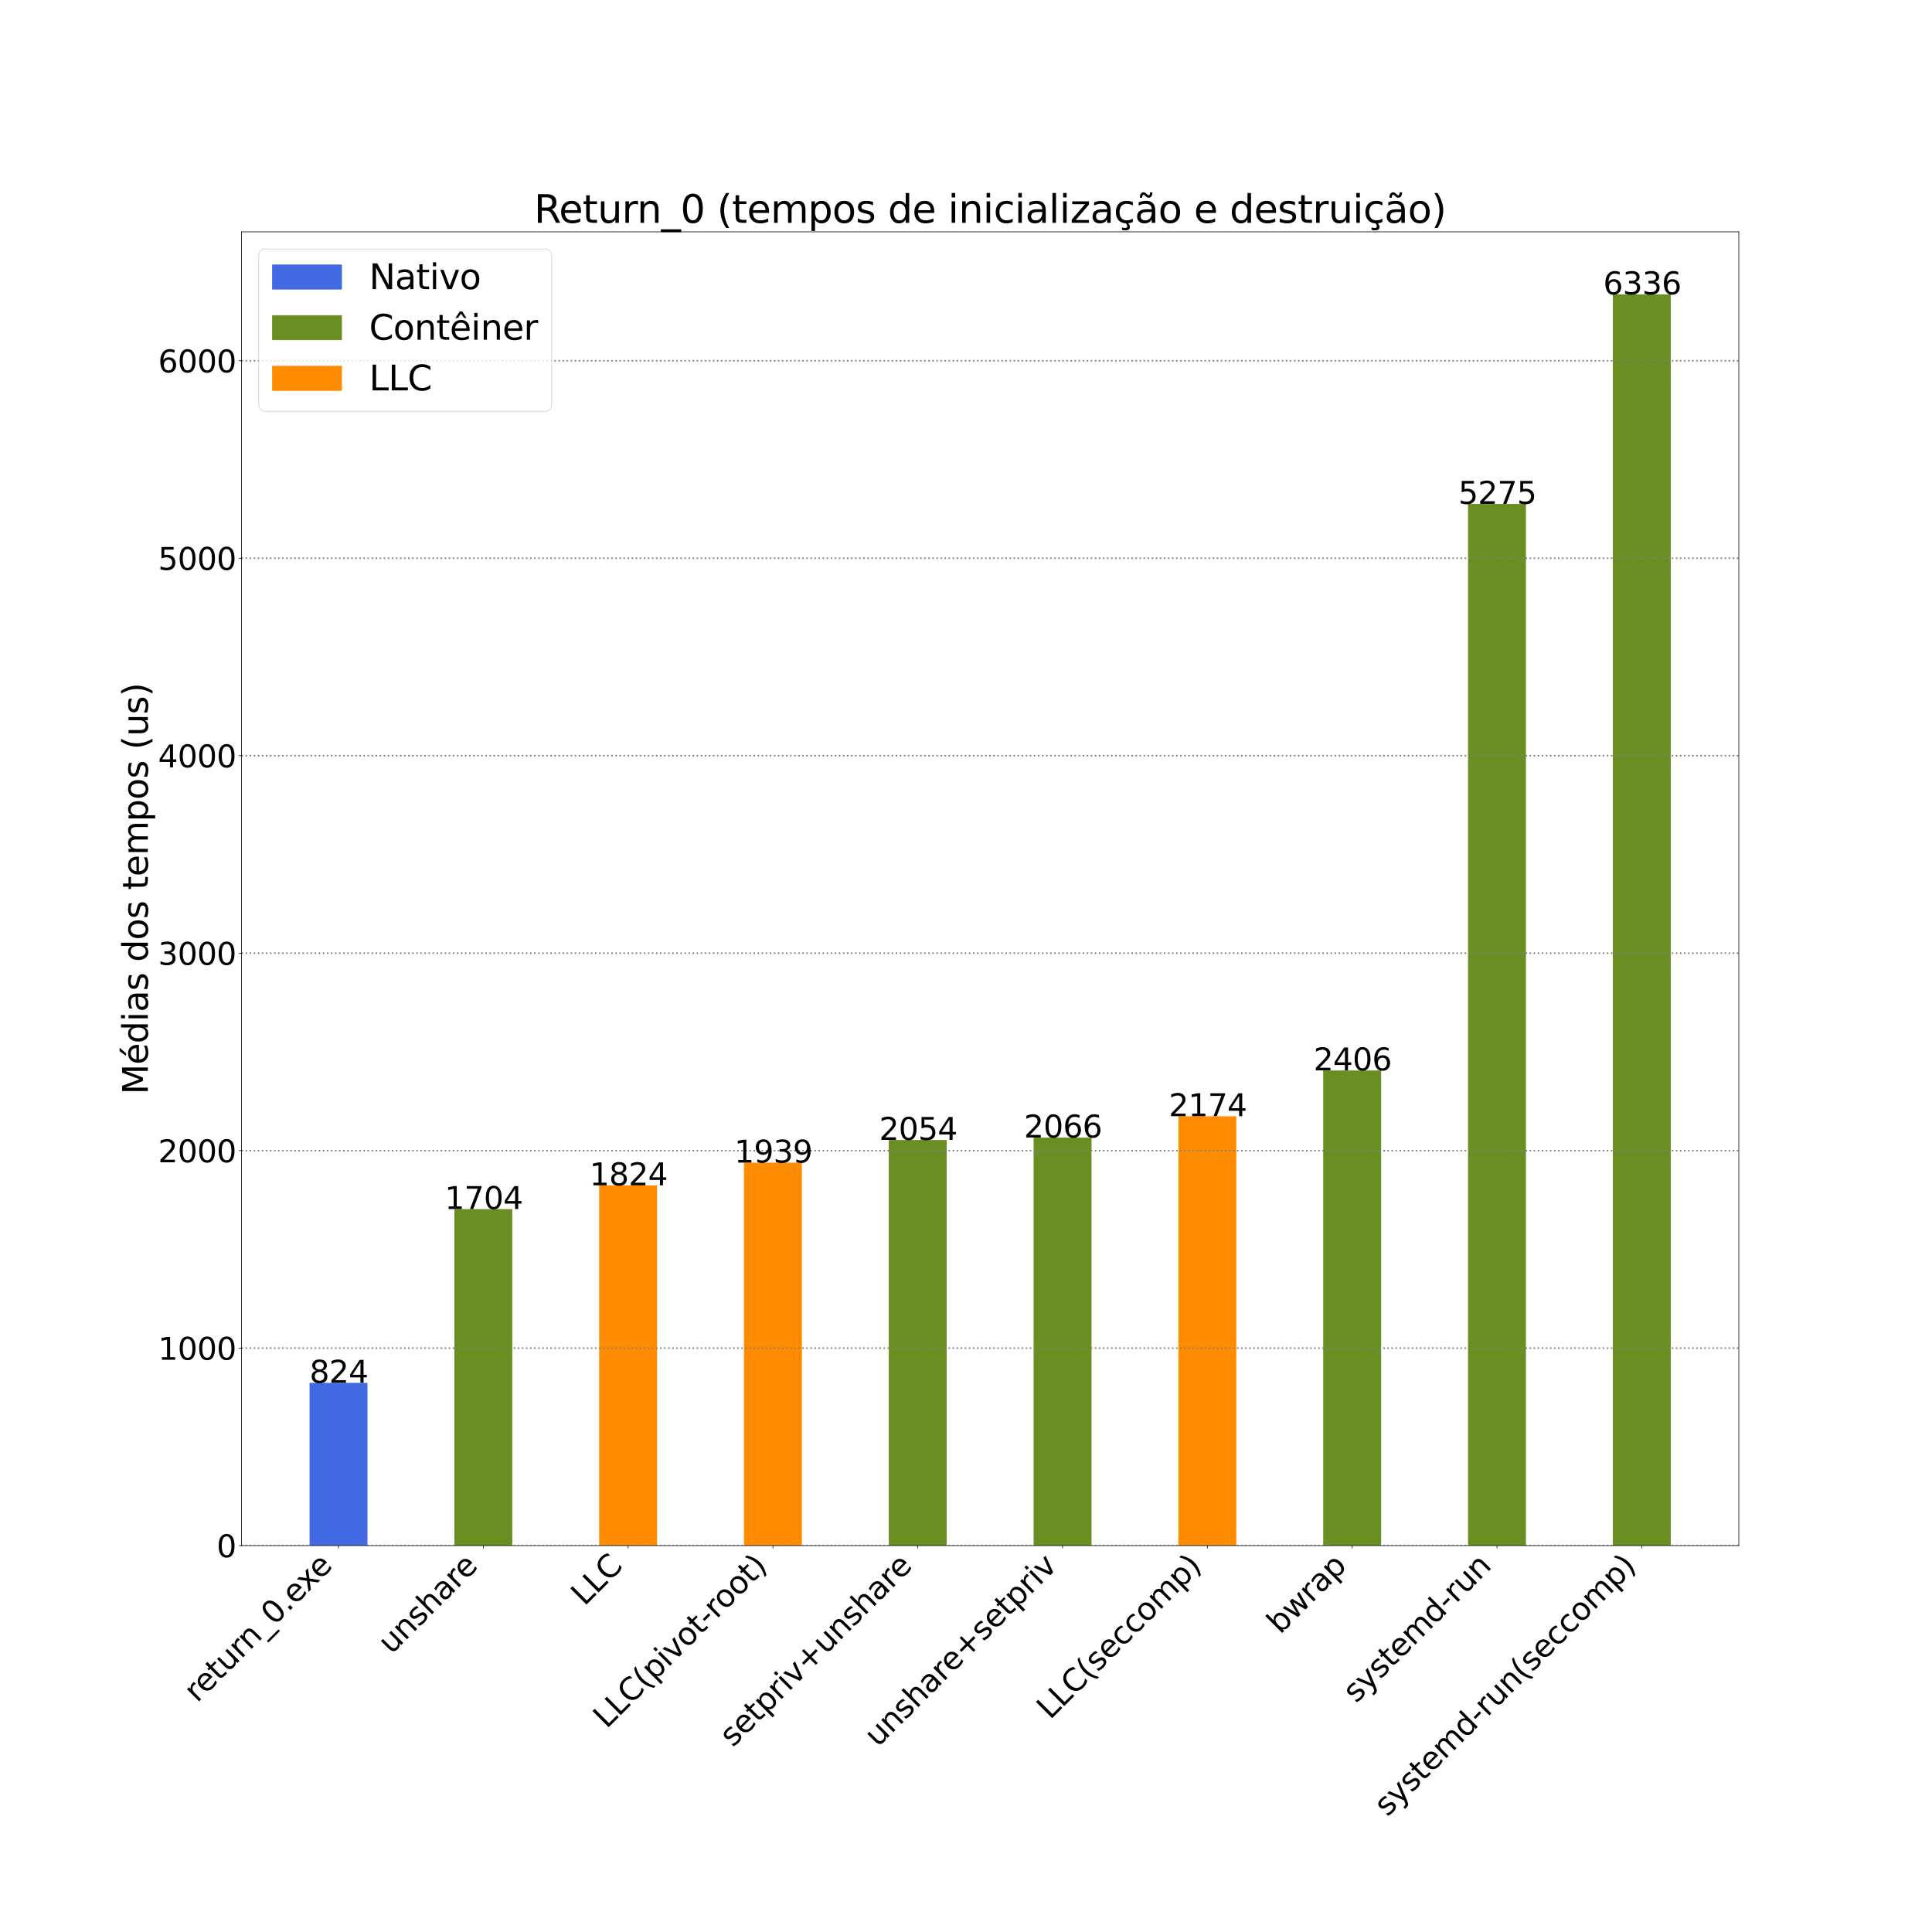 <?xml version="1.0" encoding="utf-8" standalone="no"?>
<!DOCTYPE svg PUBLIC "-//W3C//DTD SVG 1.1//EN"
  "http://www.w3.org/Graphics/SVG/1.1/DTD/svg11.dtd">
<svg xmlns:xlink="http://www.w3.org/1999/xlink" width="2520pt" height="2520pt" viewBox="0 0 2520 2520" xmlns="http://www.w3.org/2000/svg" version="1.1">
 <defs>
  <style type="text/css">*{stroke-linejoin: round; stroke-linecap: butt}</style>
 </defs>
 <g id="figure_1">
  <g id="patch_1">
   <path d="M 0 2520 
L 2520 2520 
L 2520 0 
L 0 0 
z
" style="fill: #ffffff"/>
  </g>
  <g id="axes_1">
   <g id="patch_2">
    <path d="M 315 2016 
L 2268 2016 
L 2268 302.4 
L 315 302.4 
z
" style="fill: #ffffff"/>
   </g>
   <g id="patch_3">
    <path d="M 403.773 2016 
L 479.324 2016 
L 479.324 1803.758 
L 403.773 1803.758 
z
" clip-path="url(#p946c585b2d)" style="fill: #4169e1"/>
   </g>
   <g id="patch_4">
    <path d="M 592.651 2016 
L 668.202 2016 
L 668.202 1577.091 
L 592.651 1577.091 
z
" clip-path="url(#p946c585b2d)" style="fill: #6b8e23"/>
   </g>
   <g id="patch_5">
    <path d="M 781.529 2016 
L 857.08 2016 
L 857.08 1546.182 
L 781.529 1546.182 
z
" clip-path="url(#p946c585b2d)" style="fill: #ff8c00"/>
   </g>
   <g id="patch_6">
    <path d="M 970.407 2016 
L 1045.958 2016 
L 1045.958 1516.561 
L 970.407 1516.561 
z
" clip-path="url(#p946c585b2d)" style="fill: #ff8c00"/>
   </g>
   <g id="patch_7">
    <path d="M 1159.285 2016 
L 1234.837 2016 
L 1234.837 1486.939 
L 1159.285 1486.939 
z
" clip-path="url(#p946c585b2d)" style="fill: #6b8e23"/>
   </g>
   <g id="patch_8">
    <path d="M 1348.163 2016 
L 1423.715 2016 
L 1423.715 1483.848 
L 1348.163 1483.848 
z
" clip-path="url(#p946c585b2d)" style="fill: #6b8e23"/>
   </g>
   <g id="patch_9">
    <path d="M 1537.042 2016 
L 1612.593 2016 
L 1612.593 1456.03 
L 1537.042 1456.03 
z
" clip-path="url(#p946c585b2d)" style="fill: #ff8c00"/>
   </g>
   <g id="patch_10">
    <path d="M 1725.92 2016 
L 1801.471 2016 
L 1801.471 1396.273 
L 1725.92 1396.273 
z
" clip-path="url(#p946c585b2d)" style="fill: #6b8e23"/>
   </g>
   <g id="patch_11">
    <path d="M 1914.798 2016 
L 1990.349 2016 
L 1990.349 657.288 
L 1914.798 657.288 
z
" clip-path="url(#p946c585b2d)" style="fill: #6b8e23"/>
   </g>
   <g id="patch_12">
    <path d="M 2103.676 2016 
L 2179.227 2016 
L 2179.227 384 
L 2103.676 384 
z
" clip-path="url(#p946c585b2d)" style="fill: #6b8e23"/>
   </g>
   <g id="matplotlib.axis_1">
    <g id="xtick_1">
     <g id="line2d_1">
      <defs>
       <path id="mdb58dce2dd" d="M 0 0 
L 0 3.5 
" style="stroke: #000000; stroke-width: 0.8"/>
      </defs>
      <g>
       <use xlink:href="#mdb58dce2dd" x="441.548" y="2016" style="stroke: #000000; stroke-width: 0.8"/>
      </g>
     </g>
     <g id="text_1">
      <!-- return_0.exe -->
      <g transform="translate(257.117 2221.754)rotate(-45)scale(0.4 -0.4)">
       <defs>
        <path id="DejaVuSans-72" d="M 2631 2963 
Q 2534 3019 2420 3045 
Q 2306 3072 2169 3072 
Q 1681 3072 1420 2755 
Q 1159 2438 1159 1844 
L 1159 0 
L 581 0 
L 581 3500 
L 1159 3500 
L 1159 2956 
Q 1341 3275 1631 3429 
Q 1922 3584 2338 3584 
Q 2397 3584 2469 3576 
Q 2541 3569 2628 3553 
L 2631 2963 
z
" transform="scale(0.016)"/>
        <path id="DejaVuSans-65" d="M 3597 1894 
L 3597 1613 
L 953 1613 
Q 991 1019 1311 708 
Q 1631 397 2203 397 
Q 2534 397 2845 478 
Q 3156 559 3463 722 
L 3463 178 
Q 3153 47 2828 -22 
Q 2503 -91 2169 -91 
Q 1331 -91 842 396 
Q 353 884 353 1716 
Q 353 2575 817 3079 
Q 1281 3584 2069 3584 
Q 2775 3584 3186 3129 
Q 3597 2675 3597 1894 
z
M 3022 2063 
Q 3016 2534 2758 2815 
Q 2500 3097 2075 3097 
Q 1594 3097 1305 2825 
Q 1016 2553 972 2059 
L 3022 2063 
z
" transform="scale(0.016)"/>
        <path id="DejaVuSans-74" d="M 1172 4494 
L 1172 3500 
L 2356 3500 
L 2356 3053 
L 1172 3053 
L 1172 1153 
Q 1172 725 1289 603 
Q 1406 481 1766 481 
L 2356 481 
L 2356 0 
L 1766 0 
Q 1100 0 847 248 
Q 594 497 594 1153 
L 594 3053 
L 172 3053 
L 172 3500 
L 594 3500 
L 594 4494 
L 1172 4494 
z
" transform="scale(0.016)"/>
        <path id="DejaVuSans-75" d="M 544 1381 
L 544 3500 
L 1119 3500 
L 1119 1403 
Q 1119 906 1312 657 
Q 1506 409 1894 409 
Q 2359 409 2629 706 
Q 2900 1003 2900 1516 
L 2900 3500 
L 3475 3500 
L 3475 0 
L 2900 0 
L 2900 538 
Q 2691 219 2414 64 
Q 2138 -91 1772 -91 
Q 1169 -91 856 284 
Q 544 659 544 1381 
z
M 1991 3584 
L 1991 3584 
z
" transform="scale(0.016)"/>
        <path id="DejaVuSans-6e" d="M 3513 2113 
L 3513 0 
L 2938 0 
L 2938 2094 
Q 2938 2591 2744 2837 
Q 2550 3084 2163 3084 
Q 1697 3084 1428 2787 
Q 1159 2491 1159 1978 
L 1159 0 
L 581 0 
L 581 3500 
L 1159 3500 
L 1159 2956 
Q 1366 3272 1645 3428 
Q 1925 3584 2291 3584 
Q 2894 3584 3203 3211 
Q 3513 2838 3513 2113 
z
" transform="scale(0.016)"/>
        <path id="DejaVuSans-5f" d="M 3263 -1063 
L 3263 -1509 
L -63 -1509 
L -63 -1063 
L 3263 -1063 
z
" transform="scale(0.016)"/>
        <path id="DejaVuSans-30" d="M 2034 4250 
Q 1547 4250 1301 3770 
Q 1056 3291 1056 2328 
Q 1056 1369 1301 889 
Q 1547 409 2034 409 
Q 2525 409 2770 889 
Q 3016 1369 3016 2328 
Q 3016 3291 2770 3770 
Q 2525 4250 2034 4250 
z
M 2034 4750 
Q 2819 4750 3233 4129 
Q 3647 3509 3647 2328 
Q 3647 1150 3233 529 
Q 2819 -91 2034 -91 
Q 1250 -91 836 529 
Q 422 1150 422 2328 
Q 422 3509 836 4129 
Q 1250 4750 2034 4750 
z
" transform="scale(0.016)"/>
        <path id="DejaVuSans-2e" d="M 684 794 
L 1344 794 
L 1344 0 
L 684 0 
L 684 794 
z
" transform="scale(0.016)"/>
        <path id="DejaVuSans-78" d="M 3513 3500 
L 2247 1797 
L 3578 0 
L 2900 0 
L 1881 1375 
L 863 0 
L 184 0 
L 1544 1831 
L 300 3500 
L 978 3500 
L 1906 2253 
L 2834 3500 
L 3513 3500 
z
" transform="scale(0.016)"/>
       </defs>
       <use xlink:href="#DejaVuSans-72"/>
       <use xlink:href="#DejaVuSans-65" x="38.863"/>
       <use xlink:href="#DejaVuSans-74" x="100.387"/>
       <use xlink:href="#DejaVuSans-75" x="139.596"/>
       <use xlink:href="#DejaVuSans-72" x="202.975"/>
       <use xlink:href="#DejaVuSans-6e" x="242.338"/>
       <use xlink:href="#DejaVuSans-5f" x="305.717"/>
       <use xlink:href="#DejaVuSans-30" x="355.717"/>
       <use xlink:href="#DejaVuSans-2e" x="419.34"/>
       <use xlink:href="#DejaVuSans-65" x="451.127"/>
       <use xlink:href="#DejaVuSans-78" x="510.9"/>
       <use xlink:href="#DejaVuSans-65" x="566.955"/>
      </g>
     </g>
    </g>
    <g id="xtick_2">
     <g id="line2d_2">
      <g>
       <use xlink:href="#mdb58dce2dd" x="630.426" y="2016" style="stroke: #000000; stroke-width: 0.8"/>
      </g>
     </g>
     <g id="text_2">
      <!-- unshare -->
      <g transform="translate(510.307 2158.729)rotate(-45)scale(0.4 -0.4)">
       <defs>
        <path id="DejaVuSans-73" d="M 2834 3397 
L 2834 2853 
Q 2591 2978 2328 3040 
Q 2066 3103 1784 3103 
Q 1356 3103 1142 2972 
Q 928 2841 928 2578 
Q 928 2378 1081 2264 
Q 1234 2150 1697 2047 
L 1894 2003 
Q 2506 1872 2764 1633 
Q 3022 1394 3022 966 
Q 3022 478 2636 193 
Q 2250 -91 1575 -91 
Q 1294 -91 989 -36 
Q 684 19 347 128 
L 347 722 
Q 666 556 975 473 
Q 1284 391 1588 391 
Q 1994 391 2212 530 
Q 2431 669 2431 922 
Q 2431 1156 2273 1281 
Q 2116 1406 1581 1522 
L 1381 1569 
Q 847 1681 609 1914 
Q 372 2147 372 2553 
Q 372 3047 722 3315 
Q 1072 3584 1716 3584 
Q 2034 3584 2315 3537 
Q 2597 3491 2834 3397 
z
" transform="scale(0.016)"/>
        <path id="DejaVuSans-68" d="M 3513 2113 
L 3513 0 
L 2938 0 
L 2938 2094 
Q 2938 2591 2744 2837 
Q 2550 3084 2163 3084 
Q 1697 3084 1428 2787 
Q 1159 2491 1159 1978 
L 1159 0 
L 581 0 
L 581 4863 
L 1159 4863 
L 1159 2956 
Q 1366 3272 1645 3428 
Q 1925 3584 2291 3584 
Q 2894 3584 3203 3211 
Q 3513 2838 3513 2113 
z
" transform="scale(0.016)"/>
        <path id="DejaVuSans-61" d="M 2194 1759 
Q 1497 1759 1228 1600 
Q 959 1441 959 1056 
Q 959 750 1161 570 
Q 1363 391 1709 391 
Q 2188 391 2477 730 
Q 2766 1069 2766 1631 
L 2766 1759 
L 2194 1759 
z
M 3341 1997 
L 3341 0 
L 2766 0 
L 2766 531 
Q 2569 213 2275 61 
Q 1981 -91 1556 -91 
Q 1019 -91 701 211 
Q 384 513 384 1019 
Q 384 1609 779 1909 
Q 1175 2209 1959 2209 
L 2766 2209 
L 2766 2266 
Q 2766 2663 2505 2880 
Q 2244 3097 1772 3097 
Q 1472 3097 1187 3025 
Q 903 2953 641 2809 
L 641 3341 
Q 956 3463 1253 3523 
Q 1550 3584 1831 3584 
Q 2591 3584 2966 3190 
Q 3341 2797 3341 1997 
z
" transform="scale(0.016)"/>
       </defs>
       <use xlink:href="#DejaVuSans-75"/>
       <use xlink:href="#DejaVuSans-6e" x="63.379"/>
       <use xlink:href="#DejaVuSans-73" x="126.758"/>
       <use xlink:href="#DejaVuSans-68" x="178.857"/>
       <use xlink:href="#DejaVuSans-61" x="242.236"/>
       <use xlink:href="#DejaVuSans-72" x="303.516"/>
       <use xlink:href="#DejaVuSans-65" x="342.379"/>
      </g>
     </g>
    </g>
    <g id="xtick_3">
     <g id="line2d_3">
      <g>
       <use xlink:href="#mdb58dce2dd" x="819.305" y="2016" style="stroke: #000000; stroke-width: 0.8"/>
      </g>
     </g>
     <g id="text_3">
      <!-- LLC -->
      <g transform="translate(762.153 2095.761)rotate(-45)scale(0.4 -0.4)">
       <defs>
        <path id="DejaVuSans-4c" d="M 628 4666 
L 1259 4666 
L 1259 531 
L 3531 531 
L 3531 0 
L 628 0 
L 628 4666 
z
" transform="scale(0.016)"/>
        <path id="DejaVuSans-43" d="M 4122 4306 
L 4122 3641 
Q 3803 3938 3442 4084 
Q 3081 4231 2675 4231 
Q 1875 4231 1450 3742 
Q 1025 3253 1025 2328 
Q 1025 1406 1450 917 
Q 1875 428 2675 428 
Q 3081 428 3442 575 
Q 3803 722 4122 1019 
L 4122 359 
Q 3791 134 3420 21 
Q 3050 -91 2638 -91 
Q 1578 -91 968 557 
Q 359 1206 359 2328 
Q 359 3453 968 4101 
Q 1578 4750 2638 4750 
Q 3056 4750 3426 4639 
Q 3797 4528 4122 4306 
z
" transform="scale(0.016)"/>
       </defs>
       <use xlink:href="#DejaVuSans-4c"/>
       <use xlink:href="#DejaVuSans-4c" x="55.713"/>
       <use xlink:href="#DejaVuSans-43" x="111.426"/>
      </g>
     </g>
    </g>
    <g id="xtick_4">
     <g id="line2d_4">
      <g>
       <use xlink:href="#mdb58dce2dd" x="1008.183" y="2016" style="stroke: #000000; stroke-width: 0.8"/>
      </g>
     </g>
     <g id="text_4">
      <!-- LLC(pivot-root) -->
      <g transform="translate(791.114 2255.678)rotate(-45)scale(0.4 -0.4)">
       <defs>
        <path id="DejaVuSans-28" d="M 1984 4856 
Q 1566 4138 1362 3434 
Q 1159 2731 1159 2009 
Q 1159 1288 1364 580 
Q 1569 -128 1984 -844 
L 1484 -844 
Q 1016 -109 783 600 
Q 550 1309 550 2009 
Q 550 2706 781 3412 
Q 1013 4119 1484 4856 
L 1984 4856 
z
" transform="scale(0.016)"/>
        <path id="DejaVuSans-70" d="M 1159 525 
L 1159 -1331 
L 581 -1331 
L 581 3500 
L 1159 3500 
L 1159 2969 
Q 1341 3281 1617 3432 
Q 1894 3584 2278 3584 
Q 2916 3584 3314 3078 
Q 3713 2572 3713 1747 
Q 3713 922 3314 415 
Q 2916 -91 2278 -91 
Q 1894 -91 1617 61 
Q 1341 213 1159 525 
z
M 3116 1747 
Q 3116 2381 2855 2742 
Q 2594 3103 2138 3103 
Q 1681 3103 1420 2742 
Q 1159 2381 1159 1747 
Q 1159 1113 1420 752 
Q 1681 391 2138 391 
Q 2594 391 2855 752 
Q 3116 1113 3116 1747 
z
" transform="scale(0.016)"/>
        <path id="DejaVuSans-69" d="M 603 3500 
L 1178 3500 
L 1178 0 
L 603 0 
L 603 3500 
z
M 603 4863 
L 1178 4863 
L 1178 4134 
L 603 4134 
L 603 4863 
z
" transform="scale(0.016)"/>
        <path id="DejaVuSans-76" d="M 191 3500 
L 800 3500 
L 1894 563 
L 2988 3500 
L 3597 3500 
L 2284 0 
L 1503 0 
L 191 3500 
z
" transform="scale(0.016)"/>
        <path id="DejaVuSans-6f" d="M 1959 3097 
Q 1497 3097 1228 2736 
Q 959 2375 959 1747 
Q 959 1119 1226 758 
Q 1494 397 1959 397 
Q 2419 397 2687 759 
Q 2956 1122 2956 1747 
Q 2956 2369 2687 2733 
Q 2419 3097 1959 3097 
z
M 1959 3584 
Q 2709 3584 3137 3096 
Q 3566 2609 3566 1747 
Q 3566 888 3137 398 
Q 2709 -91 1959 -91 
Q 1206 -91 779 398 
Q 353 888 353 1747 
Q 353 2609 779 3096 
Q 1206 3584 1959 3584 
z
" transform="scale(0.016)"/>
        <path id="DejaVuSans-2d" d="M 313 2009 
L 1997 2009 
L 1997 1497 
L 313 1497 
L 313 2009 
z
" transform="scale(0.016)"/>
        <path id="DejaVuSans-29" d="M 513 4856 
L 1013 4856 
Q 1481 4119 1714 3412 
Q 1947 2706 1947 2009 
Q 1947 1309 1714 600 
Q 1481 -109 1013 -844 
L 513 -844 
Q 928 -128 1133 580 
Q 1338 1288 1338 2009 
Q 1338 2731 1133 3434 
Q 928 4138 513 4856 
z
" transform="scale(0.016)"/>
       </defs>
       <use xlink:href="#DejaVuSans-4c"/>
       <use xlink:href="#DejaVuSans-4c" x="55.713"/>
       <use xlink:href="#DejaVuSans-43" x="111.426"/>
       <use xlink:href="#DejaVuSans-28" x="181.25"/>
       <use xlink:href="#DejaVuSans-70" x="220.264"/>
       <use xlink:href="#DejaVuSans-69" x="283.74"/>
       <use xlink:href="#DejaVuSans-76" x="311.523"/>
       <use xlink:href="#DejaVuSans-6f" x="370.703"/>
       <use xlink:href="#DejaVuSans-74" x="431.885"/>
       <use xlink:href="#DejaVuSans-2d" x="471.094"/>
       <use xlink:href="#DejaVuSans-72" x="507.178"/>
       <use xlink:href="#DejaVuSans-6f" x="546.041"/>
       <use xlink:href="#DejaVuSans-6f" x="607.223"/>
       <use xlink:href="#DejaVuSans-74" x="668.404"/>
       <use xlink:href="#DejaVuSans-29" x="707.613"/>
      </g>
     </g>
    </g>
    <g id="xtick_5">
     <g id="line2d_5">
      <g>
       <use xlink:href="#mdb58dce2dd" x="1197.061" y="2016" style="stroke: #000000; stroke-width: 0.8"/>
      </g>
     </g>
     <g id="text_5">
      <!-- setpriv+unshare -->
      <g transform="translate(955.831 2279.839)rotate(-45)scale(0.4 -0.4)">
       <defs>
        <path id="DejaVuSans-2b" d="M 2944 4013 
L 2944 2272 
L 4684 2272 
L 4684 1741 
L 2944 1741 
L 2944 0 
L 2419 0 
L 2419 1741 
L 678 1741 
L 678 2272 
L 2419 2272 
L 2419 4013 
L 2944 4013 
z
" transform="scale(0.016)"/>
       </defs>
       <use xlink:href="#DejaVuSans-73"/>
       <use xlink:href="#DejaVuSans-65" x="52.1"/>
       <use xlink:href="#DejaVuSans-74" x="113.623"/>
       <use xlink:href="#DejaVuSans-70" x="152.832"/>
       <use xlink:href="#DejaVuSans-72" x="216.309"/>
       <use xlink:href="#DejaVuSans-69" x="257.422"/>
       <use xlink:href="#DejaVuSans-76" x="285.205"/>
       <use xlink:href="#DejaVuSans-2b" x="344.385"/>
       <use xlink:href="#DejaVuSans-75" x="428.174"/>
       <use xlink:href="#DejaVuSans-6e" x="491.553"/>
       <use xlink:href="#DejaVuSans-73" x="554.932"/>
       <use xlink:href="#DejaVuSans-68" x="607.031"/>
       <use xlink:href="#DejaVuSans-61" x="670.41"/>
       <use xlink:href="#DejaVuSans-72" x="731.689"/>
       <use xlink:href="#DejaVuSans-65" x="770.553"/>
      </g>
     </g>
    </g>
    <g id="xtick_6">
     <g id="line2d_6">
      <g>
       <use xlink:href="#mdb58dce2dd" x="1385.939" y="2016" style="stroke: #000000; stroke-width: 0.8"/>
      </g>
     </g>
     <g id="text_6">
      <!-- unshare+setpriv -->
      <g transform="translate(1144.71 2279.839)rotate(-45)scale(0.4 -0.4)">
       <use xlink:href="#DejaVuSans-75"/>
       <use xlink:href="#DejaVuSans-6e" x="63.379"/>
       <use xlink:href="#DejaVuSans-73" x="126.758"/>
       <use xlink:href="#DejaVuSans-68" x="178.857"/>
       <use xlink:href="#DejaVuSans-61" x="242.236"/>
       <use xlink:href="#DejaVuSans-72" x="303.516"/>
       <use xlink:href="#DejaVuSans-65" x="342.379"/>
       <use xlink:href="#DejaVuSans-2b" x="403.902"/>
       <use xlink:href="#DejaVuSans-73" x="487.691"/>
       <use xlink:href="#DejaVuSans-65" x="539.791"/>
       <use xlink:href="#DejaVuSans-74" x="601.314"/>
       <use xlink:href="#DejaVuSans-70" x="640.523"/>
       <use xlink:href="#DejaVuSans-72" x="704"/>
       <use xlink:href="#DejaVuSans-69" x="745.113"/>
       <use xlink:href="#DejaVuSans-76" x="772.896"/>
      </g>
     </g>
    </g>
    <g id="xtick_7">
     <g id="line2d_7">
      <g>
       <use xlink:href="#mdb58dce2dd" x="1574.817" y="2016" style="stroke: #000000; stroke-width: 0.8"/>
      </g>
     </g>
     <g id="text_7">
      <!-- LLC(seccomp) -->
      <g transform="translate(1369.54 2243.887)rotate(-45)scale(0.4 -0.4)">
       <defs>
        <path id="DejaVuSans-63" d="M 3122 3366 
L 3122 2828 
Q 2878 2963 2633 3030 
Q 2388 3097 2138 3097 
Q 1578 3097 1268 2742 
Q 959 2388 959 1747 
Q 959 1106 1268 751 
Q 1578 397 2138 397 
Q 2388 397 2633 464 
Q 2878 531 3122 666 
L 3122 134 
Q 2881 22 2623 -34 
Q 2366 -91 2075 -91 
Q 1284 -91 818 406 
Q 353 903 353 1747 
Q 353 2603 823 3093 
Q 1294 3584 2113 3584 
Q 2378 3584 2631 3529 
Q 2884 3475 3122 3366 
z
" transform="scale(0.016)"/>
        <path id="DejaVuSans-6d" d="M 3328 2828 
Q 3544 3216 3844 3400 
Q 4144 3584 4550 3584 
Q 5097 3584 5394 3201 
Q 5691 2819 5691 2113 
L 5691 0 
L 5113 0 
L 5113 2094 
Q 5113 2597 4934 2840 
Q 4756 3084 4391 3084 
Q 3944 3084 3684 2787 
Q 3425 2491 3425 1978 
L 3425 0 
L 2847 0 
L 2847 2094 
Q 2847 2600 2669 2842 
Q 2491 3084 2119 3084 
Q 1678 3084 1418 2786 
Q 1159 2488 1159 1978 
L 1159 0 
L 581 0 
L 581 3500 
L 1159 3500 
L 1159 2956 
Q 1356 3278 1631 3431 
Q 1906 3584 2284 3584 
Q 2666 3584 2933 3390 
Q 3200 3197 3328 2828 
z
" transform="scale(0.016)"/>
       </defs>
       <use xlink:href="#DejaVuSans-4c"/>
       <use xlink:href="#DejaVuSans-4c" x="55.713"/>
       <use xlink:href="#DejaVuSans-43" x="111.426"/>
       <use xlink:href="#DejaVuSans-28" x="181.25"/>
       <use xlink:href="#DejaVuSans-73" x="220.264"/>
       <use xlink:href="#DejaVuSans-65" x="272.363"/>
       <use xlink:href="#DejaVuSans-63" x="333.887"/>
       <use xlink:href="#DejaVuSans-63" x="388.867"/>
       <use xlink:href="#DejaVuSans-6f" x="443.848"/>
       <use xlink:href="#DejaVuSans-6d" x="505.029"/>
       <use xlink:href="#DejaVuSans-70" x="602.441"/>
       <use xlink:href="#DejaVuSans-29" x="665.918"/>
      </g>
     </g>
    </g>
    <g id="xtick_8">
     <g id="line2d_8">
      <g>
       <use xlink:href="#mdb58dce2dd" x="1763.695" y="2016" style="stroke: #000000; stroke-width: 0.8"/>
      </g>
     </g>
     <g id="text_8">
      <!-- bwrap -->
      <g transform="translate(1669.809 2132.495)rotate(-45)scale(0.4 -0.4)">
       <defs>
        <path id="DejaVuSans-62" d="M 3116 1747 
Q 3116 2381 2855 2742 
Q 2594 3103 2138 3103 
Q 1681 3103 1420 2742 
Q 1159 2381 1159 1747 
Q 1159 1113 1420 752 
Q 1681 391 2138 391 
Q 2594 391 2855 752 
Q 3116 1113 3116 1747 
z
M 1159 2969 
Q 1341 3281 1617 3432 
Q 1894 3584 2278 3584 
Q 2916 3584 3314 3078 
Q 3713 2572 3713 1747 
Q 3713 922 3314 415 
Q 2916 -91 2278 -91 
Q 1894 -91 1617 61 
Q 1341 213 1159 525 
L 1159 0 
L 581 0 
L 581 4863 
L 1159 4863 
L 1159 2969 
z
" transform="scale(0.016)"/>
        <path id="DejaVuSans-77" d="M 269 3500 
L 844 3500 
L 1563 769 
L 2278 3500 
L 2956 3500 
L 3675 769 
L 4391 3500 
L 4966 3500 
L 4050 0 
L 3372 0 
L 2619 2869 
L 1863 0 
L 1184 0 
L 269 3500 
z
" transform="scale(0.016)"/>
       </defs>
       <use xlink:href="#DejaVuSans-62"/>
       <use xlink:href="#DejaVuSans-77" x="63.477"/>
       <use xlink:href="#DejaVuSans-72" x="145.264"/>
       <use xlink:href="#DejaVuSans-61" x="186.377"/>
       <use xlink:href="#DejaVuSans-70" x="247.656"/>
      </g>
     </g>
    </g>
    <g id="xtick_9">
     <g id="line2d_9">
      <g>
       <use xlink:href="#mdb58dce2dd" x="1952.574" y="2016" style="stroke: #000000; stroke-width: 0.8"/>
      </g>
     </g>
     <g id="text_9">
      <!-- systemd-run -->
      <g transform="translate(1768.801 2222.382)rotate(-45)scale(0.4 -0.4)">
       <defs>
        <path id="DejaVuSans-79" d="M 2059 -325 
Q 1816 -950 1584 -1140 
Q 1353 -1331 966 -1331 
L 506 -1331 
L 506 -850 
L 844 -850 
Q 1081 -850 1212 -737 
Q 1344 -625 1503 -206 
L 1606 56 
L 191 3500 
L 800 3500 
L 1894 763 
L 2988 3500 
L 3597 3500 
L 2059 -325 
z
" transform="scale(0.016)"/>
        <path id="DejaVuSans-64" d="M 2906 2969 
L 2906 4863 
L 3481 4863 
L 3481 0 
L 2906 0 
L 2906 525 
Q 2725 213 2448 61 
Q 2172 -91 1784 -91 
Q 1150 -91 751 415 
Q 353 922 353 1747 
Q 353 2572 751 3078 
Q 1150 3584 1784 3584 
Q 2172 3584 2448 3432 
Q 2725 3281 2906 2969 
z
M 947 1747 
Q 947 1113 1208 752 
Q 1469 391 1925 391 
Q 2381 391 2643 752 
Q 2906 1113 2906 1747 
Q 2906 2381 2643 2742 
Q 2381 3103 1925 3103 
Q 1469 3103 1208 2742 
Q 947 2381 947 1747 
z
" transform="scale(0.016)"/>
       </defs>
       <use xlink:href="#DejaVuSans-73"/>
       <use xlink:href="#DejaVuSans-79" x="52.1"/>
       <use xlink:href="#DejaVuSans-73" x="111.279"/>
       <use xlink:href="#DejaVuSans-74" x="163.379"/>
       <use xlink:href="#DejaVuSans-65" x="202.588"/>
       <use xlink:href="#DejaVuSans-6d" x="264.111"/>
       <use xlink:href="#DejaVuSans-64" x="361.523"/>
       <use xlink:href="#DejaVuSans-2d" x="425"/>
       <use xlink:href="#DejaVuSans-72" x="461.084"/>
       <use xlink:href="#DejaVuSans-75" x="502.197"/>
       <use xlink:href="#DejaVuSans-6e" x="565.576"/>
      </g>
     </g>
    </g>
    <g id="xtick_10">
     <g id="line2d_10">
      <g>
       <use xlink:href="#mdb58dce2dd" x="2141.452" y="2016" style="stroke: #000000; stroke-width: 0.8"/>
      </g>
     </g>
     <g id="text_10">
      <!-- systemd-run(seccomp) -->
      <g transform="translate(1809.553 2370.508)rotate(-45)scale(0.4 -0.4)">
       <use xlink:href="#DejaVuSans-73"/>
       <use xlink:href="#DejaVuSans-79" x="52.1"/>
       <use xlink:href="#DejaVuSans-73" x="111.279"/>
       <use xlink:href="#DejaVuSans-74" x="163.379"/>
       <use xlink:href="#DejaVuSans-65" x="202.588"/>
       <use xlink:href="#DejaVuSans-6d" x="264.111"/>
       <use xlink:href="#DejaVuSans-64" x="361.523"/>
       <use xlink:href="#DejaVuSans-2d" x="425"/>
       <use xlink:href="#DejaVuSans-72" x="461.084"/>
       <use xlink:href="#DejaVuSans-75" x="502.197"/>
       <use xlink:href="#DejaVuSans-6e" x="565.576"/>
       <use xlink:href="#DejaVuSans-28" x="628.955"/>
       <use xlink:href="#DejaVuSans-73" x="667.969"/>
       <use xlink:href="#DejaVuSans-65" x="720.068"/>
       <use xlink:href="#DejaVuSans-63" x="781.592"/>
       <use xlink:href="#DejaVuSans-63" x="836.572"/>
       <use xlink:href="#DejaVuSans-6f" x="891.553"/>
       <use xlink:href="#DejaVuSans-6d" x="952.734"/>
       <use xlink:href="#DejaVuSans-70" x="1050.146"/>
       <use xlink:href="#DejaVuSans-29" x="1113.623"/>
      </g>
     </g>
    </g>
   </g>
   <g id="matplotlib.axis_2">
    <g id="ytick_1">
     <g id="line2d_11">
      <path d="M 315 2016 
L 2268 2016 
" clip-path="url(#p946c585b2d)" style="fill: none; stroke-dasharray: 2,3.3; stroke-dashoffset: 0; stroke: #808080; stroke-width: 2"/>
     </g>
     <g id="line2d_12">
      <defs>
       <path id="m6e5e7ab7c6" d="M 0 0 
L -3.5 0 
" style="stroke: #000000; stroke-width: 0.8"/>
      </defs>
      <g>
       <use xlink:href="#m6e5e7ab7c6" x="315" y="2016" style="stroke: #000000; stroke-width: 0.8"/>
      </g>
     </g>
     <g id="text_11">
      <!-- 0 -->
      <g transform="translate(282.55 2031.197)scale(0.4 -0.4)">
       <use xlink:href="#DejaVuSans-30"/>
      </g>
     </g>
    </g>
    <g id="ytick_2">
     <g id="line2d_13">
      <path d="M 315 1758.424 
L 2268 1758.424 
" clip-path="url(#p946c585b2d)" style="fill: none; stroke-dasharray: 2,3.3; stroke-dashoffset: 0; stroke: #808080; stroke-width: 2"/>
     </g>
     <g id="line2d_14">
      <g>
       <use xlink:href="#m6e5e7ab7c6" x="315" y="1758.424" style="stroke: #000000; stroke-width: 0.8"/>
      </g>
     </g>
     <g id="text_12">
      <!-- 1000 -->
      <g transform="translate(206.2 1773.621)scale(0.4 -0.4)">
       <defs>
        <path id="DejaVuSans-31" d="M 794 531 
L 1825 531 
L 1825 4091 
L 703 3866 
L 703 4441 
L 1819 4666 
L 2450 4666 
L 2450 531 
L 3481 531 
L 3481 0 
L 794 0 
L 794 531 
z
" transform="scale(0.016)"/>
       </defs>
       <use xlink:href="#DejaVuSans-31"/>
       <use xlink:href="#DejaVuSans-30" x="63.623"/>
       <use xlink:href="#DejaVuSans-30" x="127.246"/>
       <use xlink:href="#DejaVuSans-30" x="190.869"/>
      </g>
     </g>
    </g>
    <g id="ytick_3">
     <g id="line2d_15">
      <path d="M 315 1500.848 
L 2268 1500.848 
" clip-path="url(#p946c585b2d)" style="fill: none; stroke-dasharray: 2,3.3; stroke-dashoffset: 0; stroke: #808080; stroke-width: 2"/>
     </g>
     <g id="line2d_16">
      <g>
       <use xlink:href="#m6e5e7ab7c6" x="315" y="1500.848" style="stroke: #000000; stroke-width: 0.8"/>
      </g>
     </g>
     <g id="text_13">
      <!-- 2000 -->
      <g transform="translate(206.2 1516.045)scale(0.4 -0.4)">
       <defs>
        <path id="DejaVuSans-32" d="M 1228 531 
L 3431 531 
L 3431 0 
L 469 0 
L 469 531 
Q 828 903 1448 1529 
Q 2069 2156 2228 2338 
Q 2531 2678 2651 2914 
Q 2772 3150 2772 3378 
Q 2772 3750 2511 3984 
Q 2250 4219 1831 4219 
Q 1534 4219 1204 4116 
Q 875 4013 500 3803 
L 500 4441 
Q 881 4594 1212 4672 
Q 1544 4750 1819 4750 
Q 2544 4750 2975 4387 
Q 3406 4025 3406 3419 
Q 3406 3131 3298 2873 
Q 3191 2616 2906 2266 
Q 2828 2175 2409 1742 
Q 1991 1309 1228 531 
z
" transform="scale(0.016)"/>
       </defs>
       <use xlink:href="#DejaVuSans-32"/>
       <use xlink:href="#DejaVuSans-30" x="63.623"/>
       <use xlink:href="#DejaVuSans-30" x="127.246"/>
       <use xlink:href="#DejaVuSans-30" x="190.869"/>
      </g>
     </g>
    </g>
    <g id="ytick_4">
     <g id="line2d_17">
      <path d="M 315 1243.273 
L 2268 1243.273 
" clip-path="url(#p946c585b2d)" style="fill: none; stroke-dasharray: 2,3.3; stroke-dashoffset: 0; stroke: #808080; stroke-width: 2"/>
     </g>
     <g id="line2d_18">
      <g>
       <use xlink:href="#m6e5e7ab7c6" x="315" y="1243.273" style="stroke: #000000; stroke-width: 0.8"/>
      </g>
     </g>
     <g id="text_14">
      <!-- 3000 -->
      <g transform="translate(206.2 1258.47)scale(0.4 -0.4)">
       <defs>
        <path id="DejaVuSans-33" d="M 2597 2516 
Q 3050 2419 3304 2112 
Q 3559 1806 3559 1356 
Q 3559 666 3084 287 
Q 2609 -91 1734 -91 
Q 1441 -91 1130 -33 
Q 819 25 488 141 
L 488 750 
Q 750 597 1062 519 
Q 1375 441 1716 441 
Q 2309 441 2620 675 
Q 2931 909 2931 1356 
Q 2931 1769 2642 2001 
Q 2353 2234 1838 2234 
L 1294 2234 
L 1294 2753 
L 1863 2753 
Q 2328 2753 2575 2939 
Q 2822 3125 2822 3475 
Q 2822 3834 2567 4026 
Q 2313 4219 1838 4219 
Q 1578 4219 1281 4162 
Q 984 4106 628 3988 
L 628 4550 
Q 988 4650 1302 4700 
Q 1616 4750 1894 4750 
Q 2613 4750 3031 4423 
Q 3450 4097 3450 3541 
Q 3450 3153 3228 2886 
Q 3006 2619 2597 2516 
z
" transform="scale(0.016)"/>
       </defs>
       <use xlink:href="#DejaVuSans-33"/>
       <use xlink:href="#DejaVuSans-30" x="63.623"/>
       <use xlink:href="#DejaVuSans-30" x="127.246"/>
       <use xlink:href="#DejaVuSans-30" x="190.869"/>
      </g>
     </g>
    </g>
    <g id="ytick_5">
     <g id="line2d_19">
      <path d="M 315 985.697 
L 2268 985.697 
" clip-path="url(#p946c585b2d)" style="fill: none; stroke-dasharray: 2,3.3; stroke-dashoffset: 0; stroke: #808080; stroke-width: 2"/>
     </g>
     <g id="line2d_20">
      <g>
       <use xlink:href="#m6e5e7ab7c6" x="315" y="985.697" style="stroke: #000000; stroke-width: 0.8"/>
      </g>
     </g>
     <g id="text_15">
      <!-- 4000 -->
      <g transform="translate(206.2 1000.894)scale(0.4 -0.4)">
       <defs>
        <path id="DejaVuSans-34" d="M 2419 4116 
L 825 1625 
L 2419 1625 
L 2419 4116 
z
M 2253 4666 
L 3047 4666 
L 3047 1625 
L 3713 1625 
L 3713 1100 
L 3047 1100 
L 3047 0 
L 2419 0 
L 2419 1100 
L 313 1100 
L 313 1709 
L 2253 4666 
z
" transform="scale(0.016)"/>
       </defs>
       <use xlink:href="#DejaVuSans-34"/>
       <use xlink:href="#DejaVuSans-30" x="63.623"/>
       <use xlink:href="#DejaVuSans-30" x="127.246"/>
       <use xlink:href="#DejaVuSans-30" x="190.869"/>
      </g>
     </g>
    </g>
    <g id="ytick_6">
     <g id="line2d_21">
      <path d="M 315 728.121 
L 2268 728.121 
" clip-path="url(#p946c585b2d)" style="fill: none; stroke-dasharray: 2,3.3; stroke-dashoffset: 0; stroke: #808080; stroke-width: 2"/>
     </g>
     <g id="line2d_22">
      <g>
       <use xlink:href="#m6e5e7ab7c6" x="315" y="728.121" style="stroke: #000000; stroke-width: 0.8"/>
      </g>
     </g>
     <g id="text_16">
      <!-- 5000 -->
      <g transform="translate(206.2 743.318)scale(0.4 -0.4)">
       <defs>
        <path id="DejaVuSans-35" d="M 691 4666 
L 3169 4666 
L 3169 4134 
L 1269 4134 
L 1269 2991 
Q 1406 3038 1543 3061 
Q 1681 3084 1819 3084 
Q 2600 3084 3056 2656 
Q 3513 2228 3513 1497 
Q 3513 744 3044 326 
Q 2575 -91 1722 -91 
Q 1428 -91 1123 -41 
Q 819 9 494 109 
L 494 744 
Q 775 591 1075 516 
Q 1375 441 1709 441 
Q 2250 441 2565 725 
Q 2881 1009 2881 1497 
Q 2881 1984 2565 2268 
Q 2250 2553 1709 2553 
Q 1456 2553 1204 2497 
Q 953 2441 691 2322 
L 691 4666 
z
" transform="scale(0.016)"/>
       </defs>
       <use xlink:href="#DejaVuSans-35"/>
       <use xlink:href="#DejaVuSans-30" x="63.623"/>
       <use xlink:href="#DejaVuSans-30" x="127.246"/>
       <use xlink:href="#DejaVuSans-30" x="190.869"/>
      </g>
     </g>
    </g>
    <g id="ytick_7">
     <g id="line2d_23">
      <path d="M 315 470.545 
L 2268 470.545 
" clip-path="url(#p946c585b2d)" style="fill: none; stroke-dasharray: 2,3.3; stroke-dashoffset: 0; stroke: #808080; stroke-width: 2"/>
     </g>
     <g id="line2d_24">
      <g>
       <use xlink:href="#m6e5e7ab7c6" x="315" y="470.545" style="stroke: #000000; stroke-width: 0.8"/>
      </g>
     </g>
     <g id="text_17">
      <!-- 6000 -->
      <g transform="translate(206.2 485.742)scale(0.4 -0.4)">
       <defs>
        <path id="DejaVuSans-36" d="M 2113 2584 
Q 1688 2584 1439 2293 
Q 1191 2003 1191 1497 
Q 1191 994 1439 701 
Q 1688 409 2113 409 
Q 2538 409 2786 701 
Q 3034 994 3034 1497 
Q 3034 2003 2786 2293 
Q 2538 2584 2113 2584 
z
M 3366 4563 
L 3366 3988 
Q 3128 4100 2886 4159 
Q 2644 4219 2406 4219 
Q 1781 4219 1451 3797 
Q 1122 3375 1075 2522 
Q 1259 2794 1537 2939 
Q 1816 3084 2150 3084 
Q 2853 3084 3261 2657 
Q 3669 2231 3669 1497 
Q 3669 778 3244 343 
Q 2819 -91 2113 -91 
Q 1303 -91 875 529 
Q 447 1150 447 2328 
Q 447 3434 972 4092 
Q 1497 4750 2381 4750 
Q 2619 4750 2861 4703 
Q 3103 4656 3366 4563 
z
" transform="scale(0.016)"/>
       </defs>
       <use xlink:href="#DejaVuSans-36"/>
       <use xlink:href="#DejaVuSans-30" x="63.623"/>
       <use xlink:href="#DejaVuSans-30" x="127.246"/>
       <use xlink:href="#DejaVuSans-30" x="190.869"/>
      </g>
     </g>
    </g>
    <g id="text_18">
     <!-- Médias dos tempos (us) -->
     <g transform="translate(192.841 1427.618)rotate(-90)scale(0.45 -0.45)">
      <defs>
       <path id="DejaVuSans-4d" d="M 628 4666 
L 1569 4666 
L 2759 1491 
L 3956 4666 
L 4897 4666 
L 4897 0 
L 4281 0 
L 4281 4097 
L 3078 897 
L 2444 897 
L 1241 4097 
L 1241 0 
L 628 0 
L 628 4666 
z
" transform="scale(0.016)"/>
       <path id="DejaVuSans-e9" d="M 3597 1894 
L 3597 1613 
L 953 1613 
Q 991 1019 1311 708 
Q 1631 397 2203 397 
Q 2534 397 2845 478 
Q 3156 559 3463 722 
L 3463 178 
Q 3153 47 2828 -22 
Q 2503 -91 2169 -91 
Q 1331 -91 842 396 
Q 353 884 353 1716 
Q 353 2575 817 3079 
Q 1281 3584 2069 3584 
Q 2775 3584 3186 3129 
Q 3597 2675 3597 1894 
z
M 3022 2063 
Q 3016 2534 2758 2815 
Q 2500 3097 2075 3097 
Q 1594 3097 1305 2825 
Q 1016 2553 972 2059 
L 3022 2063 
z
M 2469 5119 
L 3091 5119 
L 2072 3944 
L 1594 3944 
L 2469 5119 
z
" transform="scale(0.016)"/>
       <path id="DejaVuSans-20" transform="scale(0.016)"/>
      </defs>
      <use xlink:href="#DejaVuSans-4d"/>
      <use xlink:href="#DejaVuSans-e9" x="86.279"/>
      <use xlink:href="#DejaVuSans-64" x="147.803"/>
      <use xlink:href="#DejaVuSans-69" x="211.279"/>
      <use xlink:href="#DejaVuSans-61" x="239.062"/>
      <use xlink:href="#DejaVuSans-73" x="300.342"/>
      <use xlink:href="#DejaVuSans-20" x="352.441"/>
      <use xlink:href="#DejaVuSans-64" x="384.229"/>
      <use xlink:href="#DejaVuSans-6f" x="447.705"/>
      <use xlink:href="#DejaVuSans-73" x="508.887"/>
      <use xlink:href="#DejaVuSans-20" x="560.986"/>
      <use xlink:href="#DejaVuSans-74" x="592.773"/>
      <use xlink:href="#DejaVuSans-65" x="631.982"/>
      <use xlink:href="#DejaVuSans-6d" x="693.506"/>
      <use xlink:href="#DejaVuSans-70" x="790.918"/>
      <use xlink:href="#DejaVuSans-6f" x="854.395"/>
      <use xlink:href="#DejaVuSans-73" x="915.576"/>
      <use xlink:href="#DejaVuSans-20" x="967.676"/>
      <use xlink:href="#DejaVuSans-28" x="999.463"/>
      <use xlink:href="#DejaVuSans-75" x="1038.477"/>
      <use xlink:href="#DejaVuSans-73" x="1101.855"/>
      <use xlink:href="#DejaVuSans-29" x="1153.955"/>
     </g>
    </g>
   </g>
   <g id="patch_13">
    <path d="M 315 2016 
L 315 302.4 
" style="fill: none; stroke: #000000; stroke-width: 0.8; stroke-linejoin: miter; stroke-linecap: square"/>
   </g>
   <g id="patch_14">
    <path d="M 2268 2016 
L 2268 302.4 
" style="fill: none; stroke: #000000; stroke-width: 0.8; stroke-linejoin: miter; stroke-linecap: square"/>
   </g>
   <g id="patch_15">
    <path d="M 315 2016 
L 2268 2016 
" style="fill: none; stroke: #000000; stroke-width: 0.8; stroke-linejoin: miter; stroke-linecap: square"/>
   </g>
   <g id="patch_16">
    <path d="M 315 302.4 
L 2268 302.4 
" style="fill: none; stroke: #000000; stroke-width: 0.8; stroke-linejoin: miter; stroke-linecap: square"/>
   </g>
   <g id="text_19">
    <!-- 824 -->
    <g transform="translate(403.773 1803.629)scale(0.4 -0.4)">
     <defs>
      <path id="DejaVuSans-38" d="M 2034 2216 
Q 1584 2216 1326 1975 
Q 1069 1734 1069 1313 
Q 1069 891 1326 650 
Q 1584 409 2034 409 
Q 2484 409 2743 651 
Q 3003 894 3003 1313 
Q 3003 1734 2745 1975 
Q 2488 2216 2034 2216 
z
M 1403 2484 
Q 997 2584 770 2862 
Q 544 3141 544 3541 
Q 544 4100 942 4425 
Q 1341 4750 2034 4750 
Q 2731 4750 3128 4425 
Q 3525 4100 3525 3541 
Q 3525 3141 3298 2862 
Q 3072 2584 2669 2484 
Q 3125 2378 3379 2068 
Q 3634 1759 3634 1313 
Q 3634 634 3220 271 
Q 2806 -91 2034 -91 
Q 1263 -91 848 271 
Q 434 634 434 1313 
Q 434 1759 690 2068 
Q 947 2378 1403 2484 
z
M 1172 3481 
Q 1172 3119 1398 2916 
Q 1625 2713 2034 2713 
Q 2441 2713 2670 2916 
Q 2900 3119 2900 3481 
Q 2900 3844 2670 4047 
Q 2441 4250 2034 4250 
Q 1625 4250 1398 4047 
Q 1172 3844 1172 3481 
z
" transform="scale(0.016)"/>
     </defs>
     <use xlink:href="#DejaVuSans-38"/>
     <use xlink:href="#DejaVuSans-32" x="63.623"/>
     <use xlink:href="#DejaVuSans-34" x="127.246"/>
    </g>
   </g>
   <g id="text_20">
    <!-- 1704 -->
    <g transform="translate(580.059 1576.962)scale(0.4 -0.4)">
     <defs>
      <path id="DejaVuSans-37" d="M 525 4666 
L 3525 4666 
L 3525 4397 
L 1831 0 
L 1172 0 
L 2766 4134 
L 525 4134 
L 525 4666 
z
" transform="scale(0.016)"/>
     </defs>
     <use xlink:href="#DejaVuSans-31"/>
     <use xlink:href="#DejaVuSans-37" x="63.623"/>
     <use xlink:href="#DejaVuSans-30" x="127.246"/>
     <use xlink:href="#DejaVuSans-34" x="190.869"/>
    </g>
   </g>
   <g id="text_21">
    <!-- 1824 -->
    <g transform="translate(768.937 1546.053)scale(0.4 -0.4)">
     <use xlink:href="#DejaVuSans-31"/>
     <use xlink:href="#DejaVuSans-38" x="63.623"/>
     <use xlink:href="#DejaVuSans-32" x="127.246"/>
     <use xlink:href="#DejaVuSans-34" x="190.869"/>
    </g>
   </g>
   <g id="text_22">
    <!-- 1939 -->
    <g transform="translate(957.815 1516.432)scale(0.4 -0.4)">
     <defs>
      <path id="DejaVuSans-39" d="M 703 97 
L 703 672 
Q 941 559 1184 500 
Q 1428 441 1663 441 
Q 2288 441 2617 861 
Q 2947 1281 2994 2138 
Q 2813 1869 2534 1725 
Q 2256 1581 1919 1581 
Q 1219 1581 811 2004 
Q 403 2428 403 3163 
Q 403 3881 828 4315 
Q 1253 4750 1959 4750 
Q 2769 4750 3195 4129 
Q 3622 3509 3622 2328 
Q 3622 1225 3098 567 
Q 2575 -91 1691 -91 
Q 1453 -91 1209 -44 
Q 966 3 703 97 
z
M 1959 2075 
Q 2384 2075 2632 2365 
Q 2881 2656 2881 3163 
Q 2881 3666 2632 3958 
Q 2384 4250 1959 4250 
Q 1534 4250 1286 3958 
Q 1038 3666 1038 3163 
Q 1038 2656 1286 2365 
Q 1534 2075 1959 2075 
z
" transform="scale(0.016)"/>
     </defs>
     <use xlink:href="#DejaVuSans-31"/>
     <use xlink:href="#DejaVuSans-39" x="63.623"/>
     <use xlink:href="#DejaVuSans-33" x="127.246"/>
     <use xlink:href="#DejaVuSans-39" x="190.869"/>
    </g>
   </g>
   <g id="text_23">
    <!-- 2054 -->
    <g transform="translate(1146.693 1486.811)scale(0.4 -0.4)">
     <use xlink:href="#DejaVuSans-32"/>
     <use xlink:href="#DejaVuSans-30" x="63.623"/>
     <use xlink:href="#DejaVuSans-35" x="127.246"/>
     <use xlink:href="#DejaVuSans-34" x="190.869"/>
    </g>
   </g>
   <g id="text_24">
    <!-- 2066 -->
    <g transform="translate(1335.572 1483.72)scale(0.4 -0.4)">
     <use xlink:href="#DejaVuSans-32"/>
     <use xlink:href="#DejaVuSans-30" x="63.623"/>
     <use xlink:href="#DejaVuSans-36" x="127.246"/>
     <use xlink:href="#DejaVuSans-36" x="190.869"/>
    </g>
   </g>
   <g id="text_25">
    <!-- 2174 -->
    <g transform="translate(1524.45 1455.902)scale(0.4 -0.4)">
     <use xlink:href="#DejaVuSans-32"/>
     <use xlink:href="#DejaVuSans-31" x="63.623"/>
     <use xlink:href="#DejaVuSans-37" x="127.246"/>
     <use xlink:href="#DejaVuSans-34" x="190.869"/>
    </g>
   </g>
   <g id="text_26">
    <!-- 2406 -->
    <g transform="translate(1713.328 1396.144)scale(0.4 -0.4)">
     <use xlink:href="#DejaVuSans-32"/>
     <use xlink:href="#DejaVuSans-34" x="63.623"/>
     <use xlink:href="#DejaVuSans-30" x="127.246"/>
     <use xlink:href="#DejaVuSans-36" x="190.869"/>
    </g>
   </g>
   <g id="text_27">
    <!-- 5275 -->
    <g transform="translate(1902.206 657.159)scale(0.4 -0.4)">
     <use xlink:href="#DejaVuSans-35"/>
     <use xlink:href="#DejaVuSans-32" x="63.623"/>
     <use xlink:href="#DejaVuSans-37" x="127.246"/>
     <use xlink:href="#DejaVuSans-35" x="190.869"/>
    </g>
   </g>
   <g id="text_28">
    <!-- 6336 -->
    <g transform="translate(2091.084 383.871)scale(0.4 -0.4)">
     <use xlink:href="#DejaVuSans-36"/>
     <use xlink:href="#DejaVuSans-33" x="63.623"/>
     <use xlink:href="#DejaVuSans-33" x="127.246"/>
     <use xlink:href="#DejaVuSans-36" x="190.869"/>
    </g>
   </g>
   <g id="text_29">
    <!-- Return_0 (tempos de inicialização e destruição) -->
    <g transform="translate(696.59 290.611)scale(0.5 -0.5)">
     <defs>
      <path id="DejaVuSans-52" d="M 2841 2188 
Q 3044 2119 3236 1894 
Q 3428 1669 3622 1275 
L 4263 0 
L 3584 0 
L 2988 1197 
Q 2756 1666 2539 1819 
Q 2322 1972 1947 1972 
L 1259 1972 
L 1259 0 
L 628 0 
L 628 4666 
L 2053 4666 
Q 2853 4666 3247 4331 
Q 3641 3997 3641 3322 
Q 3641 2881 3436 2590 
Q 3231 2300 2841 2188 
z
M 1259 4147 
L 1259 2491 
L 2053 2491 
Q 2509 2491 2742 2702 
Q 2975 2913 2975 3322 
Q 2975 3731 2742 3939 
Q 2509 4147 2053 4147 
L 1259 4147 
z
" transform="scale(0.016)"/>
      <path id="DejaVuSans-6c" d="M 603 4863 
L 1178 4863 
L 1178 0 
L 603 0 
L 603 4863 
z
" transform="scale(0.016)"/>
      <path id="DejaVuSans-7a" d="M 353 3500 
L 3084 3500 
L 3084 2975 
L 922 459 
L 3084 459 
L 3084 0 
L 275 0 
L 275 525 
L 2438 3041 
L 353 3041 
L 353 3500 
z
" transform="scale(0.016)"/>
      <path id="DejaVuSans-e7" d="M 3122 3366 
L 3122 2828 
Q 2878 2963 2633 3030 
Q 2388 3097 2138 3097 
Q 1578 3097 1268 2742 
Q 959 2388 959 1747 
Q 959 1106 1268 751 
Q 1578 397 2138 397 
Q 2388 397 2633 464 
Q 2878 531 3122 666 
L 3122 134 
Q 2881 22 2623 -34 
Q 2366 -91 2075 -91 
Q 1284 -91 818 406 
Q 353 903 353 1747 
Q 353 2603 823 3093 
Q 1294 3584 2113 3584 
Q 2378 3584 2631 3529 
Q 2884 3475 3122 3366 
z
M 2309 0 
Q 2481 -194 2565 -358 
Q 2650 -522 2650 -672 
Q 2650 -950 2462 -1092 
Q 2275 -1234 1906 -1234 
Q 1763 -1234 1627 -1215 
Q 1491 -1197 1356 -1159 
L 1356 -750 
Q 1463 -803 1578 -826 
Q 1694 -850 1841 -850 
Q 2025 -850 2119 -775 
Q 2213 -700 2213 -556 
Q 2213 -463 2145 -327 
Q 2078 -191 1938 0 
L 2309 0 
z
" transform="scale(0.016)"/>
      <path id="DejaVuSans-e3" d="M 2194 1759 
Q 1497 1759 1228 1600 
Q 959 1441 959 1056 
Q 959 750 1161 570 
Q 1363 391 1709 391 
Q 2188 391 2477 730 
Q 2766 1069 2766 1631 
L 2766 1759 
L 2194 1759 
z
M 3341 1997 
L 3341 0 
L 2766 0 
L 2766 531 
Q 2569 213 2275 61 
Q 1981 -91 1556 -91 
Q 1019 -91 701 211 
Q 384 513 384 1019 
Q 384 1609 779 1909 
Q 1175 2209 1959 2209 
L 2766 2209 
L 2766 2266 
Q 2766 2663 2505 2880 
Q 2244 3097 1772 3097 
Q 1472 3097 1187 3025 
Q 903 2953 641 2809 
L 641 3341 
Q 956 3463 1253 3523 
Q 1550 3584 1831 3584 
Q 2591 3584 2966 3190 
Q 3341 2797 3341 1997 
z
M 1844 4281 
L 1666 4453 
Q 1597 4516 1545 4545 
Q 1494 4575 1453 4575 
Q 1334 4575 1278 4461 
Q 1222 4347 1216 4091 
L 825 4091 
Q 831 4513 990 4742 
Q 1150 4972 1434 4972 
Q 1553 4972 1653 4928 
Q 1753 4884 1869 4781 
L 2047 4609 
Q 2116 4547 2167 4517 
Q 2219 4488 2259 4488 
Q 2378 4488 2434 4602 
Q 2491 4716 2497 4972 
L 2888 4972 
Q 2881 4550 2722 4320 
Q 2563 4091 2278 4091 
Q 2159 4091 2059 4134 
Q 1959 4178 1844 4281 
z
" transform="scale(0.016)"/>
     </defs>
     <use xlink:href="#DejaVuSans-52"/>
     <use xlink:href="#DejaVuSans-65" x="64.982"/>
     <use xlink:href="#DejaVuSans-74" x="126.506"/>
     <use xlink:href="#DejaVuSans-75" x="165.715"/>
     <use xlink:href="#DejaVuSans-72" x="229.094"/>
     <use xlink:href="#DejaVuSans-6e" x="268.457"/>
     <use xlink:href="#DejaVuSans-5f" x="331.836"/>
     <use xlink:href="#DejaVuSans-30" x="381.836"/>
     <use xlink:href="#DejaVuSans-20" x="445.459"/>
     <use xlink:href="#DejaVuSans-28" x="477.246"/>
     <use xlink:href="#DejaVuSans-74" x="516.26"/>
     <use xlink:href="#DejaVuSans-65" x="555.469"/>
     <use xlink:href="#DejaVuSans-6d" x="616.992"/>
     <use xlink:href="#DejaVuSans-70" x="714.404"/>
     <use xlink:href="#DejaVuSans-6f" x="777.881"/>
     <use xlink:href="#DejaVuSans-73" x="839.062"/>
     <use xlink:href="#DejaVuSans-20" x="891.162"/>
     <use xlink:href="#DejaVuSans-64" x="922.949"/>
     <use xlink:href="#DejaVuSans-65" x="986.426"/>
     <use xlink:href="#DejaVuSans-20" x="1047.949"/>
     <use xlink:href="#DejaVuSans-69" x="1079.736"/>
     <use xlink:href="#DejaVuSans-6e" x="1107.52"/>
     <use xlink:href="#DejaVuSans-69" x="1170.898"/>
     <use xlink:href="#DejaVuSans-63" x="1198.682"/>
     <use xlink:href="#DejaVuSans-69" x="1253.662"/>
     <use xlink:href="#DejaVuSans-61" x="1281.445"/>
     <use xlink:href="#DejaVuSans-6c" x="1342.725"/>
     <use xlink:href="#DejaVuSans-69" x="1370.508"/>
     <use xlink:href="#DejaVuSans-7a" x="1398.291"/>
     <use xlink:href="#DejaVuSans-61" x="1450.781"/>
     <use xlink:href="#DejaVuSans-e7" x="1512.061"/>
     <use xlink:href="#DejaVuSans-e3" x="1567.041"/>
     <use xlink:href="#DejaVuSans-6f" x="1628.32"/>
     <use xlink:href="#DejaVuSans-20" x="1689.502"/>
     <use xlink:href="#DejaVuSans-65" x="1721.289"/>
     <use xlink:href="#DejaVuSans-20" x="1782.812"/>
     <use xlink:href="#DejaVuSans-64" x="1814.6"/>
     <use xlink:href="#DejaVuSans-65" x="1878.076"/>
     <use xlink:href="#DejaVuSans-73" x="1939.6"/>
     <use xlink:href="#DejaVuSans-74" x="1991.699"/>
     <use xlink:href="#DejaVuSans-72" x="2030.908"/>
     <use xlink:href="#DejaVuSans-75" x="2072.021"/>
     <use xlink:href="#DejaVuSans-69" x="2135.4"/>
     <use xlink:href="#DejaVuSans-e7" x="2163.184"/>
     <use xlink:href="#DejaVuSans-e3" x="2218.164"/>
     <use xlink:href="#DejaVuSans-6f" x="2279.443"/>
     <use xlink:href="#DejaVuSans-29" x="2340.625"/>
    </g>
   </g>
   <g id="legend_1">
    <g id="patch_17">
     <path d="M 346.5 536.555 
L 710.515 536.555 
Q 719.515 536.555 719.515 527.555 
L 719.515 333.9 
Q 719.515 324.9 710.515 324.9 
L 346.5 324.9 
Q 337.5 324.9 337.5 333.9 
L 337.5 527.555 
Q 337.5 536.555 346.5 536.555 
z
" style="fill: #ffffff; opacity: 0.8; stroke: #cccccc; stroke-linejoin: miter"/>
    </g>
    <g id="patch_18">
     <path d="M 355.5 377.093 
L 445.5 377.093 
L 445.5 345.593 
L 355.5 345.593 
z
" style="fill: #4169e1; stroke: #4169e1; stroke-linejoin: miter"/>
    </g>
    <g id="text_30">
     <!-- Nativo -->
     <g transform="translate(481.5 377.093)scale(0.45 -0.45)">
      <defs>
       <path id="DejaVuSans-4e" d="M 628 4666 
L 1478 4666 
L 3547 763 
L 3547 4666 
L 4159 4666 
L 4159 0 
L 3309 0 
L 1241 3903 
L 1241 0 
L 628 0 
L 628 4666 
z
" transform="scale(0.016)"/>
      </defs>
      <use xlink:href="#DejaVuSans-4e"/>
      <use xlink:href="#DejaVuSans-61" x="74.805"/>
      <use xlink:href="#DejaVuSans-74" x="136.084"/>
      <use xlink:href="#DejaVuSans-69" x="175.293"/>
      <use xlink:href="#DejaVuSans-76" x="203.076"/>
      <use xlink:href="#DejaVuSans-6f" x="262.256"/>
     </g>
    </g>
    <g id="patch_19">
     <path d="M 355.5 443.145 
L 445.5 443.145 
L 445.5 411.645 
L 355.5 411.645 
z
" style="fill: #6b8e23; stroke: #6b8e23; stroke-linejoin: miter"/>
    </g>
    <g id="text_31">
     <!-- Contêiner -->
     <g transform="translate(481.5 443.145)scale(0.45 -0.45)">
      <defs>
       <path id="DejaVuSans-ea" d="M 3597 1894 
L 3597 1613 
L 953 1613 
Q 991 1019 1311 708 
Q 1631 397 2203 397 
Q 2534 397 2845 478 
Q 3156 559 3463 722 
L 3463 178 
Q 3153 47 2828 -22 
Q 2503 -91 2169 -91 
Q 1331 -91 842 396 
Q 353 884 353 1716 
Q 353 2575 817 3079 
Q 1281 3584 2069 3584 
Q 2775 3584 3186 3129 
Q 3597 2675 3597 1894 
z
M 3022 2063 
Q 3016 2534 2758 2815 
Q 2500 3097 2075 3097 
Q 1594 3097 1305 2825 
Q 1016 2553 972 2059 
L 3022 2063 
z
M 1803 5119 
L 2266 5119 
L 3031 3944 
L 2597 3944 
L 2034 4709 
L 1472 3944 
L 1038 3944 
L 1803 5119 
z
" transform="scale(0.016)"/>
      </defs>
      <use xlink:href="#DejaVuSans-43"/>
      <use xlink:href="#DejaVuSans-6f" x="69.824"/>
      <use xlink:href="#DejaVuSans-6e" x="131.006"/>
      <use xlink:href="#DejaVuSans-74" x="194.385"/>
      <use xlink:href="#DejaVuSans-ea" x="233.594"/>
      <use xlink:href="#DejaVuSans-69" x="295.117"/>
      <use xlink:href="#DejaVuSans-6e" x="322.9"/>
      <use xlink:href="#DejaVuSans-65" x="386.279"/>
      <use xlink:href="#DejaVuSans-72" x="447.803"/>
     </g>
    </g>
    <g id="patch_20">
     <path d="M 355.5 509.196 
L 445.5 509.196 
L 445.5 477.696 
L 355.5 477.696 
z
" style="fill: #ff8c00; stroke: #ff8c00; stroke-linejoin: miter"/>
    </g>
    <g id="text_32">
     <!-- LLC -->
     <g transform="translate(481.5 509.196)scale(0.45 -0.45)">
      <use xlink:href="#DejaVuSans-4c"/>
      <use xlink:href="#DejaVuSans-4c" x="55.713"/>
      <use xlink:href="#DejaVuSans-43" x="111.426"/>
     </g>
    </g>
   </g>
  </g>
 </g>
 <defs>
  <clipPath id="p946c585b2d">
   <rect x="315" y="302.4" width="1953" height="1713.6"/>
  </clipPath>
 </defs>
</svg>
